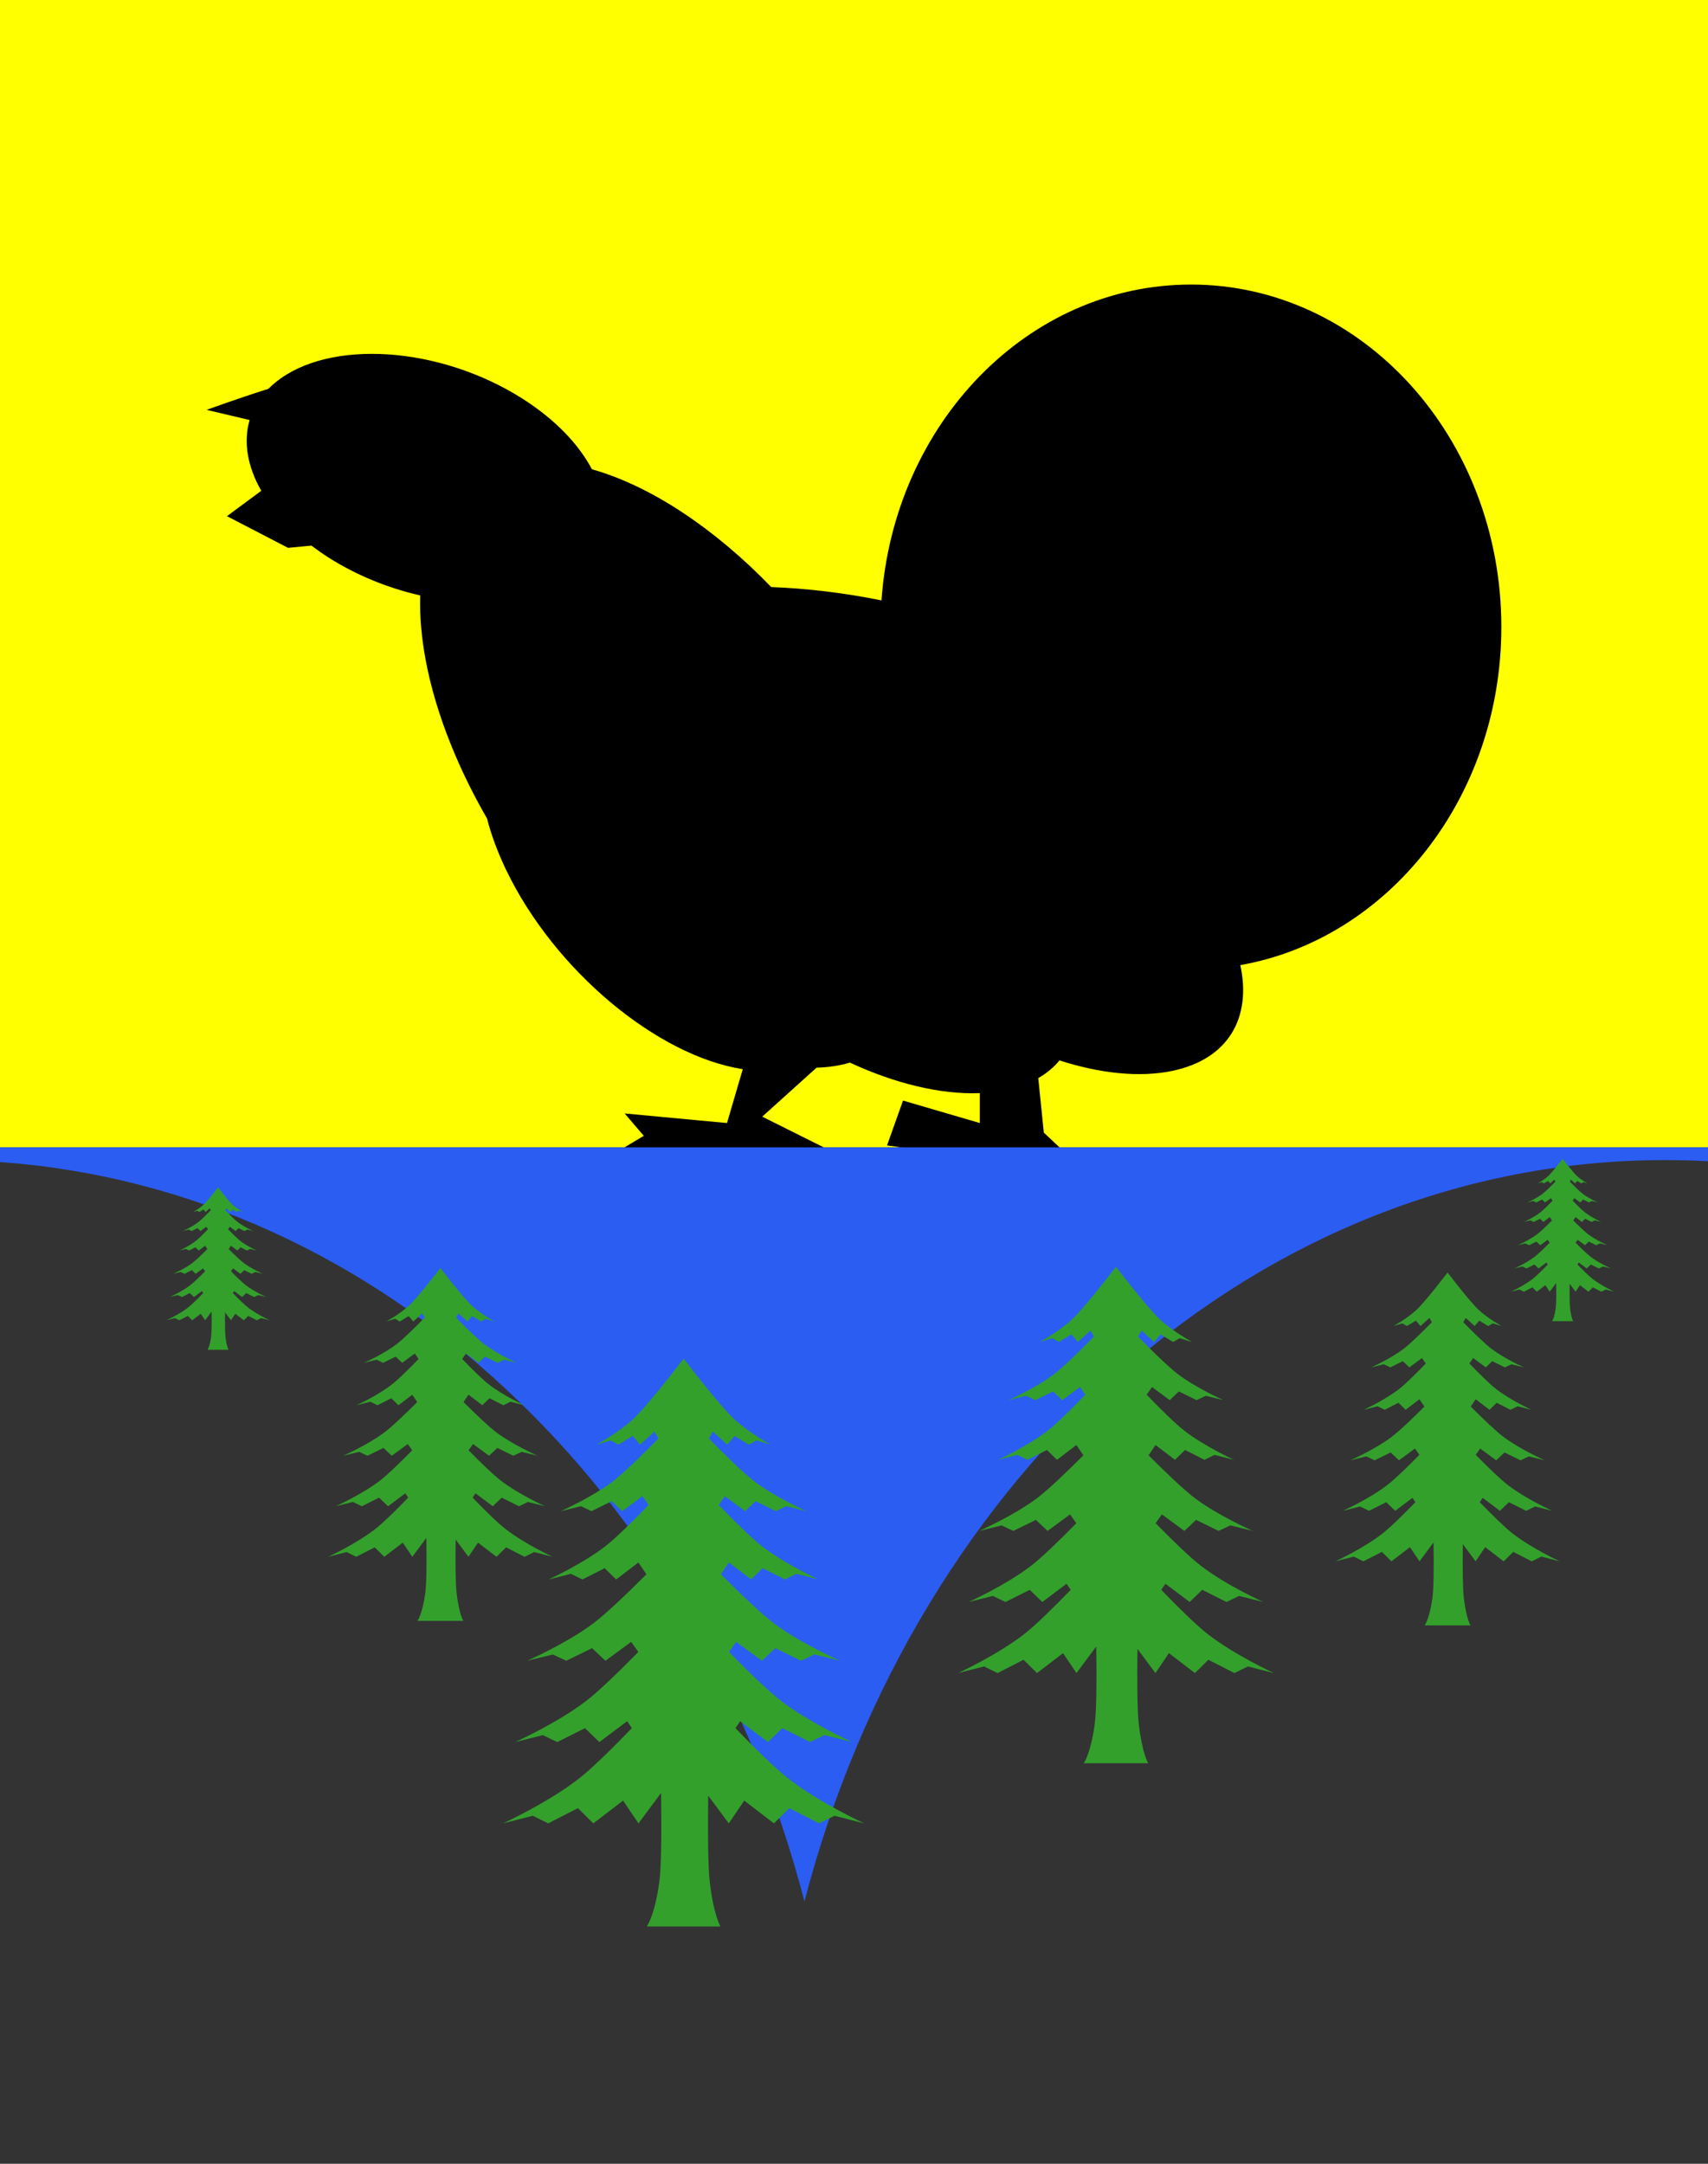 <?xml version="1.0" encoding="UTF-8" standalone="no"?>
<!-- Created with Inkscape (http://www.inkscape.org/) -->

<svg
   xmlns:dc="http://purl.org/dc/elements/1.1/"
   xmlns:cc="http://creativecommons.org/ns#"
   xmlns:rdf="http://www.w3.org/1999/02/22-rdf-syntax-ns#"
   xmlns:svg="http://www.w3.org/2000/svg"
   xmlns="http://www.w3.org/2000/svg"
   xmlns:xlink="http://www.w3.org/1999/xlink"
   xmlns:sodipodi="http://sodipodi.sourceforge.net/DTD/sodipodi-0.dtd"
   xmlns:inkscape="http://www.inkscape.org/namespaces/inkscape"
   width="600"
   height="760"
   id="svg2"
   version="1.1"
   inkscape:version="0.48.5 r10040"
   sodipodi:docname="enges.svg">
  <rect width="100%" height="100%" fill="#333333" stroke="none"/>
  <defs
     id="defs4">
    <radialGradient
       cx="858.042"
       cy="579.933"
       r="300"
       fx="858.042"
       fy="579.933"
       id="radialGradient3236"
       xlink:href="#linearGradient2893"
       gradientUnits="userSpaceOnUse"
       gradientTransform="matrix(1.215,0,0,1.267,-839.192,-490.489)" />
    <linearGradient
       id="linearGradient2893">
      <stop
         id="stop2895"
         style="stop-color:#ffffff;stop-opacity:0.314"
         offset="0" />
      <stop
         id="stop2897"
         style="stop-color:#ffffff;stop-opacity:0.251"
         offset="0.19" />
      <stop
         id="stop2901"
         style="stop-color:#6b6b6b;stop-opacity:0.125"
         offset="0.6" />
      <stop
         id="stop2899"
         style="stop-color:#000000;stop-opacity:0.125"
         offset="1" />
    </linearGradient>
    <clipPath
       id="clipPath3983-1">
      <path
         inkscape:connector-curvature="0"
         d="m 1.5,1.5 0,458.868 C 1.5,626.679 135.815,761.5 301.5,761.5 467.185,761.5 601.5,626.679 601.5,460.368 L 601.5,1.5 1.5,1.5 z"
         id="path3985-7"
         style="fill:none;stroke:#000000;stroke-width:3;stroke-miterlimit:4;stroke-opacity:1;stroke-dasharray:none;display:inline" />
    </clipPath>
    <linearGradient
       inkscape:collect="always"
       xlink:href="#linearGradient3693"
       id="linearGradient3222"
       gradientUnits="userSpaceOnUse"
       gradientTransform="matrix(0.277,0,-0.519,0.535,357.177,286.904)"
       x1="251.96"
       y1="562.482"
       x2="277.763"
       y2="590.941" />
    <linearGradient
       id="linearGradient3693">
      <stop
         style="stop-color:#969aa4;stop-opacity:1"
         offset="0"
         id="stop3695" />
      <stop
         style="stop-color:#cdcdcf;stop-opacity:1"
         offset="1"
         id="stop3697" />
    </linearGradient>
    <linearGradient
       inkscape:collect="always"
       xlink:href="#linearGradient3693"
       id="linearGradient3224"
       gradientUnits="userSpaceOnUse"
       gradientTransform="translate(-4.553,53.571)"
       x1="251.96"
       y1="562.482"
       x2="277.763"
       y2="590.941" />
    <linearGradient
       id="linearGradient4125">
      <stop
         style="stop-color:#969aa4;stop-opacity:1"
         offset="0"
         id="stop4127" />
      <stop
         style="stop-color:#cdcdcf;stop-opacity:1"
         offset="1"
         id="stop4129" />
    </linearGradient>
    <linearGradient
       inkscape:collect="always"
       xlink:href="#linearGradient3693"
       id="linearGradient3226"
       gradientUnits="userSpaceOnUse"
       gradientTransform="translate(0,52.813)"
       x1="251.96"
       y1="562.482"
       x2="277.763"
       y2="590.941" />
    <linearGradient
       id="linearGradient4132">
      <stop
         style="stop-color:#969aa4;stop-opacity:1"
         offset="0"
         id="stop4134" />
      <stop
         style="stop-color:#cdcdcf;stop-opacity:1"
         offset="1"
         id="stop4136" />
    </linearGradient>
    <linearGradient
       inkscape:collect="always"
       xlink:href="#linearGradient3368"
       id="linearGradient3228"
       gradientUnits="userSpaceOnUse"
       gradientTransform="matrix(0.999,0.064,-0.038,-0.863,21.304,985.567)"
       x1="471.612"
       y1="495.372"
       x2="503.053"
       y2="474.773" />
    <linearGradient
       id="linearGradient3368">
      <stop
         style="stop-color:#969aa4;stop-opacity:1"
         offset="0"
         id="stop3370" />
      <stop
         style="stop-color:#d6d6d6;stop-opacity:1"
         offset="1"
         id="stop3372" />
    </linearGradient>
    <linearGradient
       inkscape:collect="always"
       xlink:href="#linearGradient3667"
       id="linearGradient3230"
       gradientUnits="userSpaceOnUse"
       gradientTransform="matrix(0.999,0.064,-0.038,-0.863,21.304,985.567)"
       x1="472.696"
       y1="494.559"
       x2="495.193"
       y2="473.418" />
    <linearGradient
       id="linearGradient3667">
      <stop
         style="stop-color:#000000;stop-opacity:1"
         offset="0"
         id="stop3669" />
      <stop
         style="stop-color:#000000;stop-opacity:0"
         offset="1"
         id="stop3671" />
    </linearGradient>
    <linearGradient
       inkscape:collect="always"
       xlink:href="#linearGradient3354"
       id="linearGradient3232"
       gradientUnits="userSpaceOnUse"
       gradientTransform="matrix(1.067,-0.002,-0.164,-0.975,45.097,1076.599)"
       x1="379.729"
       y1="477.212"
       x2="410.628"
       y2="446.585" />
    <linearGradient
       id="linearGradient3354">
      <stop
         style="stop-color:#969aa4;stop-opacity:1"
         offset="0"
         id="stop3356" />
      <stop
         style="stop-color:#d7d7d7;stop-opacity:1"
         offset="1"
         id="stop3358" />
    </linearGradient>
    <linearGradient
       inkscape:collect="always"
       xlink:href="#linearGradient3631"
       id="linearGradient3234"
       gradientUnits="userSpaceOnUse"
       gradientTransform="matrix(1.067,-0.002,-0.164,-0.975,45.096,1076.598)"
       x1="379.729"
       y1="473.689"
       x2="399.244"
       y2="444.687" />
    <linearGradient
       id="linearGradient3631">
      <stop
         style="stop-color:#000000;stop-opacity:1"
         offset="0"
         id="stop3633" />
      <stop
         style="stop-color:#000000;stop-opacity:0"
         offset="1"
         id="stop3635" />
    </linearGradient>
    <linearGradient
       inkscape:collect="always"
       xlink:href="#linearGradient3767"
       id="linearGradient3236"
       gradientUnits="userSpaceOnUse"
       gradientTransform="translate(0,52.813)"
       x1="200.935"
       y1="499.041"
       x2="545.824"
       y2="520.034" />
    <linearGradient
       id="linearGradient3767">
      <stop
         style="stop-color:#5474ab;stop-opacity:1"
         offset="0"
         id="stop3769" />
      <stop
         style="stop-color:#39527c;stop-opacity:1"
         offset="1"
         id="stop3771" />
    </linearGradient>
    <linearGradient
       inkscape:collect="always"
       xlink:href="#linearGradient3759"
       id="linearGradient3238"
       gradientUnits="userSpaceOnUse"
       gradientTransform="translate(0,52.813)"
       x1="353.496"
       y1="577.47"
       x2="350.818"
       y2="519.711" />
    <linearGradient
       id="linearGradient3759">
      <stop
         style="stop-color:#ffffff;stop-opacity:1"
         offset="0"
         id="stop3761" />
      <stop
         style="stop-color:#ffffff;stop-opacity:0"
         offset="1"
         id="stop3763" />
    </linearGradient>
    <linearGradient
       inkscape:collect="always"
       xlink:href="#linearGradient3368"
       id="linearGradient3240"
       gradientUnits="userSpaceOnUse"
       gradientTransform="translate(0,52.813)"
       x1="471.612"
       y1="495.372"
       x2="503.053"
       y2="474.773" />
    <linearGradient
       id="linearGradient4163">
      <stop
         style="stop-color:#969aa4;stop-opacity:1"
         offset="0"
         id="stop4165" />
      <stop
         style="stop-color:#d6d6d6;stop-opacity:1"
         offset="1"
         id="stop4167" />
    </linearGradient>
    <linearGradient
       inkscape:collect="always"
       xlink:href="#linearGradient3354"
       id="linearGradient3242"
       gradientUnits="userSpaceOnUse"
       gradientTransform="translate(0,52.813)"
       x1="379.729"
       y1="477.212"
       x2="410.628"
       y2="446.585" />
    <linearGradient
       id="linearGradient4170">
      <stop
         style="stop-color:#969aa4;stop-opacity:1"
         offset="0"
         id="stop4172" />
      <stop
         style="stop-color:#d7d7d7;stop-opacity:1"
         offset="1"
         id="stop4174" />
    </linearGradient>
    <linearGradient
       inkscape:collect="always"
       xlink:href="#linearGradient2306"
       id="linearGradient3244"
       gradientUnits="userSpaceOnUse"
       gradientTransform="translate(0,52.813)"
       x1="278.902"
       y1="452.06"
       x2="306.982"
       y2="423.6" />
    <linearGradient
       id="linearGradient2306">
      <stop
         style="stop-color:#969aa4;stop-opacity:1"
         offset="0"
         id="stop2308" />
      <stop
         style="stop-color:#d8d8d8;stop-opacity:1"
         offset="1"
         id="stop2310" />
    </linearGradient>
    <linearGradient
       inkscape:collect="always"
       xlink:href="#linearGradient2248"
       id="linearGradient3246"
       gradientUnits="userSpaceOnUse"
       gradientTransform="translate(0,52.813)"
       x1="246.268"
       y1="518.844"
       x2="316.089"
       y2="508.978" />
    <linearGradient
       id="linearGradient2248">
      <stop
         style="stop-color:#a8afbb;stop-opacity:1"
         offset="0"
         id="stop2250" />
      <stop
         style="stop-color:#e1e1e1;stop-opacity:1"
         offset="1"
         id="stop2252" />
    </linearGradient>
    <linearGradient
       inkscape:collect="always"
       xlink:href="#linearGradient3724"
       id="linearGradient3248"
       gradientUnits="userSpaceOnUse"
       gradientTransform="matrix(1.087,0,0,1,-21.091,52.813)"
       x1="253.153"
       y1="508.924"
       x2="280.275"
       y2="529.806" />
    <linearGradient
       id="linearGradient3724">
      <stop
         style="stop-color:#000000;stop-opacity:1"
         offset="0"
         id="stop3726" />
      <stop
         style="stop-color:#000000;stop-opacity:0"
         offset="1"
         id="stop3728" />
    </linearGradient>
    <linearGradient
       inkscape:collect="always"
       xlink:href="#linearGradient3775"
       id="linearGradient3250"
       gradientUnits="userSpaceOnUse"
       gradientTransform="translate(0,52.813)"
       x1="244.421"
       y1="486.295"
       x2="659.787"
       y2="519.607" />
    <linearGradient
       id="linearGradient3775">
      <stop
         style="stop-color:#11264a;stop-opacity:1"
         offset="0"
         id="stop3777" />
      <stop
         style="stop-color:#374c72;stop-opacity:1"
         offset="1"
         id="stop3779" />
    </linearGradient>
    <linearGradient
       inkscape:collect="always"
       xlink:href="#linearGradient3567"
       id="linearGradient3252"
       gradientUnits="userSpaceOnUse"
       gradientTransform="translate(0,52.813)"
       x1="272.83"
       y1="445.988"
       x2="316.871"
       y2="438.134" />
    <linearGradient
       id="linearGradient3567">
      <stop
         style="stop-color:#000000;stop-opacity:1"
         offset="0"
         id="stop3569" />
      <stop
         style="stop-color:#000000;stop-opacity:0"
         offset="1"
         id="stop3571" />
    </linearGradient>
    <linearGradient
       inkscape:collect="always"
       xlink:href="#linearGradient3631"
       id="linearGradient3254"
       gradientUnits="userSpaceOnUse"
       gradientTransform="translate(0,52.813)"
       x1="379.729"
       y1="473.689"
       x2="399.244"
       y2="444.687" />
    <linearGradient
       id="linearGradient4197">
      <stop
         style="stop-color:#000000;stop-opacity:1"
         offset="0"
         id="stop4199" />
      <stop
         style="stop-color:#000000;stop-opacity:0"
         offset="1"
         id="stop4201" />
    </linearGradient>
    <linearGradient
       inkscape:collect="always"
       xlink:href="#linearGradient3667"
       id="linearGradient3256"
       gradientUnits="userSpaceOnUse"
       gradientTransform="translate(0,52.813)"
       x1="472.696"
       y1="494.559"
       x2="495.193"
       y2="473.418" />
    <linearGradient
       id="linearGradient4204">
      <stop
         style="stop-color:#000000;stop-opacity:1"
         offset="0"
         id="stop4206" />
      <stop
         style="stop-color:#000000;stop-opacity:0"
         offset="1"
         id="stop4208" />
    </linearGradient>
    <linearGradient
       inkscape:collect="always"
       xlink:href="#linearGradient3445"
       id="linearGradient3258"
       gradientUnits="userSpaceOnUse"
       gradientTransform="translate(0,52.813)"
       x1="621.021"
       y1="516.328"
       x2="567.397"
       y2="516.328" />
    <linearGradient
       id="linearGradient3445">
      <stop
         style="stop-color:#969aa4;stop-opacity:1"
         offset="0"
         id="stop3447" />
      <stop
         style="stop-color:#d5d5d5;stop-opacity:1"
         offset="1"
         id="stop3449" />
    </linearGradient>
    <linearGradient
       inkscape:collect="always"
       xlink:href="#linearGradient3514"
       id="linearGradient3260"
       gradientUnits="userSpaceOnUse"
       gradientTransform="translate(0,52.813)"
       x1="613.584"
       y1="516.109"
       x2="563.875"
       y2="516.109" />
    <linearGradient
       id="linearGradient3514">
      <stop
         style="stop-color:#000000;stop-opacity:0"
         offset="0"
         id="stop3516" />
      <stop
         style="stop-color:#000000;stop-opacity:1"
         offset="1"
         id="stop3518" />
    </linearGradient>
    <linearGradient
       inkscape:collect="always"
       xlink:href="#linearGradient2224"
       id="linearGradient3262"
       gradientUnits="userSpaceOnUse"
       gradientTransform="translate(0,52.813)"
       x1="144.498"
       y1="503.59"
       x2="817.58"
       y2="503.059" />
    <linearGradient
       id="linearGradient2224">
      <stop
         style="stop-color:#243044;stop-opacity:1"
         offset="0"
         id="stop2226" />
      <stop
         style="stop-color:#3d5f94;stop-opacity:1"
         offset="1"
         id="stop2228" />
    </linearGradient>
    <radialGradient
       inkscape:collect="always"
       xlink:href="#linearGradient2208"
       id="radialGradient3264"
       gradientUnits="userSpaceOnUse"
       gradientTransform="matrix(-0.308,1.167,-1.044,-0.275,619.639,374.359)"
       cx="142.932"
       cy="425.059"
       fx="142.932"
       fy="425.059"
       r="11.806" />
    <linearGradient
       id="linearGradient2208">
      <stop
         style="stop-color:#ffff00;stop-opacity:1"
         offset="0"
         id="stop2210" />
      <stop
         style="stop-color:#ffffff;stop-opacity:1"
         offset="1"
         id="stop2212" />
    </linearGradient>
    <linearGradient
       id="linearGradient3693-8">
      <stop
         style="stop-color:#969aa4;stop-opacity:1"
         offset="0"
         id="stop3695-8" />
      <stop
         style="stop-color:#cdcdcf;stop-opacity:1"
         offset="1"
         id="stop3697-2" />
    </linearGradient>
    <linearGradient
       id="linearGradient4116">
      <stop
         style="stop-color:#969aa4;stop-opacity:1"
         offset="0"
         id="stop4118" />
      <stop
         style="stop-color:#cdcdcf;stop-opacity:1"
         offset="1"
         id="stop4120" />
    </linearGradient>
    <linearGradient
       id="linearGradient4123">
      <stop
         style="stop-color:#969aa4;stop-opacity:1"
         offset="0"
         id="stop4125" />
      <stop
         style="stop-color:#cdcdcf;stop-opacity:1"
         offset="1"
         id="stop4127-5" />
    </linearGradient>
    <linearGradient
       id="linearGradient3368-7">
      <stop
         style="stop-color:#969aa4;stop-opacity:1"
         offset="0"
         id="stop3370-1" />
      <stop
         style="stop-color:#d6d6d6;stop-opacity:1"
         offset="1"
         id="stop3372-1" />
    </linearGradient>
    <linearGradient
       id="linearGradient3667-2">
      <stop
         style="stop-color:#000000;stop-opacity:1"
         offset="0"
         id="stop3669-7" />
      <stop
         style="stop-color:#000000;stop-opacity:0"
         offset="1"
         id="stop3671-6" />
    </linearGradient>
    <linearGradient
       id="linearGradient3354-4">
      <stop
         style="stop-color:#969aa4;stop-opacity:1"
         offset="0"
         id="stop3356-2" />
      <stop
         style="stop-color:#d7d7d7;stop-opacity:1"
         offset="1"
         id="stop3358-3" />
    </linearGradient>
    <linearGradient
       id="linearGradient3631-2">
      <stop
         style="stop-color:#000000;stop-opacity:1"
         offset="0"
         id="stop3633-1" />
      <stop
         style="stop-color:#000000;stop-opacity:0"
         offset="1"
         id="stop3635-6" />
    </linearGradient>
    <linearGradient
       id="linearGradient3767-5">
      <stop
         style="stop-color:#5474ab;stop-opacity:1"
         offset="0"
         id="stop3769-7" />
      <stop
         style="stop-color:#39527c;stop-opacity:1"
         offset="1"
         id="stop3771-6" />
    </linearGradient>
    <linearGradient
       id="linearGradient3759-8">
      <stop
         style="stop-color:#ffffff;stop-opacity:1"
         offset="0"
         id="stop3761-9" />
      <stop
         style="stop-color:#ffffff;stop-opacity:0"
         offset="1"
         id="stop3763-2" />
    </linearGradient>
    <linearGradient
       id="linearGradient4154">
      <stop
         style="stop-color:#969aa4;stop-opacity:1"
         offset="0"
         id="stop4156" />
      <stop
         style="stop-color:#d6d6d6;stop-opacity:1"
         offset="1"
         id="stop4158" />
    </linearGradient>
    <linearGradient
       id="linearGradient4161">
      <stop
         style="stop-color:#969aa4;stop-opacity:1"
         offset="0"
         id="stop4163" />
      <stop
         style="stop-color:#d7d7d7;stop-opacity:1"
         offset="1"
         id="stop4165-5" />
    </linearGradient>
    <linearGradient
       id="linearGradient2306-3">
      <stop
         style="stop-color:#969aa4;stop-opacity:1"
         offset="0"
         id="stop2308-1" />
      <stop
         style="stop-color:#d8d8d8;stop-opacity:1"
         offset="1"
         id="stop2310-2" />
    </linearGradient>
    <linearGradient
       id="linearGradient2248-3">
      <stop
         style="stop-color:#a8afbb;stop-opacity:1"
         offset="0"
         id="stop2250-4" />
      <stop
         style="stop-color:#e1e1e1;stop-opacity:1"
         offset="1"
         id="stop2252-1" />
    </linearGradient>
    <linearGradient
       id="linearGradient3724-3">
      <stop
         style="stop-color:#000000;stop-opacity:1"
         offset="0"
         id="stop3726-8" />
      <stop
         style="stop-color:#000000;stop-opacity:0"
         offset="1"
         id="stop3728-7" />
    </linearGradient>
    <linearGradient
       id="linearGradient3775-2">
      <stop
         style="stop-color:#11264a;stop-opacity:1"
         offset="0"
         id="stop3777-7" />
      <stop
         style="stop-color:#374c72;stop-opacity:1"
         offset="1"
         id="stop3779-7" />
    </linearGradient>
    <linearGradient
       id="linearGradient3567-3">
      <stop
         style="stop-color:#000000;stop-opacity:1"
         offset="0"
         id="stop3569-1" />
      <stop
         style="stop-color:#000000;stop-opacity:0"
         offset="1"
         id="stop3571-9" />
    </linearGradient>
    <linearGradient
       id="linearGradient4188">
      <stop
         style="stop-color:#000000;stop-opacity:1"
         offset="0"
         id="stop4190" />
      <stop
         style="stop-color:#000000;stop-opacity:0"
         offset="1"
         id="stop4192" />
    </linearGradient>
    <linearGradient
       id="linearGradient4195">
      <stop
         style="stop-color:#000000;stop-opacity:1"
         offset="0"
         id="stop4197" />
      <stop
         style="stop-color:#000000;stop-opacity:0"
         offset="1"
         id="stop4199-5" />
    </linearGradient>
    <linearGradient
       id="linearGradient3445-2">
      <stop
         style="stop-color:#969aa4;stop-opacity:1"
         offset="0"
         id="stop3447-8" />
      <stop
         style="stop-color:#d5d5d5;stop-opacity:1"
         offset="1"
         id="stop3449-6" />
    </linearGradient>
    <linearGradient
       id="linearGradient3514-2">
      <stop
         style="stop-color:#000000;stop-opacity:0"
         offset="0"
         id="stop3516-4" />
      <stop
         style="stop-color:#000000;stop-opacity:1"
         offset="1"
         id="stop3518-8" />
    </linearGradient>
    <linearGradient
       id="linearGradient2224-5">
      <stop
         style="stop-color:#243044;stop-opacity:1"
         offset="0"
         id="stop2226-0" />
      <stop
         style="stop-color:#3d5f94;stop-opacity:1"
         offset="1"
         id="stop2228-9" />
    </linearGradient>
    <linearGradient
       id="linearGradient2208-0">
      <stop
         style="stop-color:#ffff00;stop-opacity:1"
         offset="0"
         id="stop2210-6" />
      <stop
         style="stop-color:#ffffff;stop-opacity:1"
         offset="1"
         id="stop2212-1" />
    </linearGradient>
  </defs>
  <sodipodi:namedview
     id="base"
     pagecolor="#ffffff"
     bordercolor="#666666"
     borderopacity="1.0"
     inkscape:pageopacity="0.0"
     inkscape:pageshadow="2"
     inkscape:zoom="0.24748737"
     inkscape:cx="267.86941"
     inkscape:cy="43.011"
     inkscape:document-units="px"
     inkscape:current-layer="layer1"
     showgrid="false"
     fit-margin-top="0"
     fit-margin-left="0"
     fit-margin-right="0"
     fit-margin-bottom="0"
     inkscape:window-width="1055"
     inkscape:window-height="931"
     inkscape:window-x="78"
     inkscape:window-y="78"
     inkscape:window-maximized="0" />
  <g
     inkscape:label="Layer 1"
     inkscape:groupmode="layer"
     id="layer1"
     transform="translate(-37.143,-58.076)">
    <path
       style="fill:#eeeeee;fill-opacity:1"
       id="path2294"
       d="m -1174.629,619.025 c 0.132,-0.88 0.336,-1.608 0.454,-1.62 0.301,-0.029 -0.045,2.576 -0.42,3.168 -0.355,0.56 -0.354,0.588 -0.033,-1.549 z"
       inkscape:connector-curvature="0" />
    <path
       style="fill:#000000;fill-opacity:1"
       id="path2292"
       d="m -1159.611,603.048 c 0.133,0.148 0.173,0.563 0.091,0.921 -0.092,0.396 -0.186,0.29 -0.241,-0.27 -0.05,-0.506 0.018,-0.799 0.151,-0.651 z"
       inkscape:connector-curvature="0" />
    <path
       style="fill:#000000;fill-opacity:1"
       id="path2290"
       d="m -1149.509,598.918 c 0.124,0.322 0.16,0.864 0.08,1.205 -0.08,0.341 -0.181,0.078 -0.226,-0.585 -0.044,-0.663 0.021,-0.942 0.145,-0.62 z"
       inkscape:connector-curvature="0" />
    <path
       style="fill:#000000;fill-opacity:1"
       id="path2278"
       d="m -1135.008,609.289 c 0.223,0.379 0.419,0.906 0.437,1.171 0.018,0.265 -0.15,0.172 -0.372,-0.207 -0.223,-0.379 -0.419,-0.906 -0.437,-1.171 -0.018,-0.265 0.15,-0.172 0.372,0.207 z"
       inkscape:connector-curvature="0" />
    <path
       inkscape:connector-curvature="0"
       style="fill:#ffff00;fill-opacity:1"
       d="m 637.143,461.076 0,-403 -600,0 0,403 z"
       id="path2346-7-3-9"
       sodipodi:nodetypes="ccccc" />
    <path
       style="fill:#000000;fill-opacity:1;stroke:none"
       d="m 455.524,158.025 c -57.36,0 -104.395,48.885 -108.724,110.936 -13.064,-2.646 -26.107,-4.208 -38.728,-4.688 -19.753,-20.436 -42.126,-35.47 -62.996,-41.37 -4.625,-8.759 -12.822,-17.411 -24.234,-24.696 -29.107,-18.582 -67.999,-21.196 -86.9,-5.844 -0.902,0.733 -1.73,1.493 -2.509,2.278 -11.106,3.511 -21.692,7.396 -21.692,7.396 l 15.089,3.566 c -2.257,7.667 -0.779,16.336 4.094,24.861 l -12.051,8.914 21.461,11.127 8.188,-0.792 c 1.854,1.402 3.811,2.775 5.877,4.094 10.024,6.399 21.223,10.874 32.356,13.405 -0.498,16.008 3.395,35.15 12.216,55.864 3.273,7.686 7.055,15.21 11.259,22.484 1.471,5.745 3.698,11.817 6.735,18.126 16.997,35.305 53.082,65.248 83.103,69.929 l -5.547,18.919 -35.955,-3.368 6.735,7.858 -22.484,13.471 52.827,3.401 3.401,-4.523 34.833,-5.613 -26.975,-13.471 19.084,-17.202 c 4.213,-0.115 8.127,-0.712 11.721,-1.783 15.67,7.292 31.752,11.258 45.629,10.73 l 0,10.499 -26.975,-7.891 -5.613,15.749 40.445,5.613 21.362,10.136 11.226,-3.401 -17.961,-16.838 -1.948,-19.15 c 2.966,-1.716 5.466,-3.802 7.462,-6.207 14.226,4.572 28.089,6.09 39.653,3.665 19.703,-4.132 27.856,-18.688 23.871,-37.144 51.962,-9.172 91.687,-58.858 91.687,-118.761 0,-66.42 -48.808,-120.28 -109.021,-120.28 z"
       id="path4685"
       inkscape:connector-curvature="0" />
    <path
       style="fill:#2b5df2;fill-opacity:1"
       clip-path="none"
       d="M 0 403 L 0 408.156 C 133.939 417.729 245.285 524.203 282.594 667.875 C 321.716 517.212 442.236 407.469 584.875 407.469 C 589.943 407.469 594.99 407.601 600 407.875 L 600 403 L 0 403 z "
       transform="translate(37.143,58.076)"
       id="path3033-0" />
    <path
       style="fill:#33a02c;fill-opacity:1;stroke:none"
       d="m 277.301,535.264 c 0,0 -12.462,16.363 -17.727,21.233 -5.265,4.87 -12.882,9.007 -12.882,9.007 l 5.046,-1.526 2.603,1.526 5.046,-3.062 2.617,3.062 5.032,-4.588 1.382,2.431 c -5.496,5.602 -12.215,12.211 -16.13,15.162 -7.428,5.601 -18.169,10.354 -18.169,10.354 l 7.112,-1.757 3.677,1.757 7.112,-3.504 3.69,3.504 7.112,-5.261 2.16,3.083 c -5.446,5.638 -11.437,11.575 -15.137,14.447 -8.156,6.331 -19.954,11.711 -19.954,11.711 l 7.796,-1.989 4.053,1.989 7.81,-3.967 4.039,3.967 7.81,-5.955 2.818,4.135 c -6.618,6.628 -14.196,13.911 -18.76,17.319 -9.457,7.062 -23.134,13.058 -23.134,13.058 l 9.044,-2.21 4.697,2.21 9.058,-4.43 4.697,4.43 9.044,-6.639 2.509,3.546 c -6.654,6.772 -13.873,13.804 -18.371,17.246 -10.185,7.792 -24.906,14.405 -24.906,14.405 l 9.742,-2.441 5.059,2.441 9.742,-4.882 5.059,4.882 9.742,-7.323 1.677,2.42 c -6.809,7.039 -13.99,14.13 -18.559,17.698 -10.912,8.523 -26.704,15.762 -26.704,15.762 l 10.453,-2.673 5.408,2.673 10.44,-5.345 5.421,5.345 10.453,-8.007 5.408,8.007 7.931,-10.68 c 0.189,12.224 0.17,25.604 -0.631,31.387 -1.647,11.89 -4.388,15.509 -4.388,15.509 l 25.912,0 c 0,0 -2.351,-3.616 -3.771,-15.509 -0.673,-5.636 -0.713,-18.478 -0.564,-30.44 l 7.233,9.733 5.421,-8.007 10.44,8.007 5.421,-5.345 10.44,5.345 5.421,-2.673 10.44,2.673 c 0,0 -15.792,-7.239 -26.704,-15.762 -4.568,-3.568 -11.738,-10.649 -18.545,-17.687 l 1.664,-2.431 9.756,7.323 5.059,-4.882 9.742,4.882 5.059,-2.441 9.742,2.441 c 0,0 -14.735,-6.612 -24.919,-14.405 -4.498,-3.441 -11.717,-10.473 -18.371,-17.246 l 2.523,-3.546 9.044,6.639 4.697,-4.43 9.044,4.43 4.697,-2.21 9.058,2.21 c 0,0 -13.691,-5.996 -23.148,-13.058 -4.564,-3.408 -12.129,-10.691 -18.746,-17.319 l 2.805,-4.135 7.81,5.955 4.053,-3.967 7.81,3.967 4.039,-1.989 7.81,1.989 c 0,0 -11.799,-5.38 -19.954,-11.711 -3.699,-2.872 -9.692,-8.809 -15.137,-14.447 l 2.16,-3.083 7.099,5.261 3.69,-3.504 7.112,3.504 3.69,-1.757 7.112,1.757 c 0,0 -10.755,-4.753 -18.183,-10.354 -3.914,-2.951 -10.635,-9.561 -16.13,-15.162 l 1.382,-2.431 5.046,4.588 2.617,-3.062 5.032,3.062 2.617,-1.526 5.032,1.526 c 0,0 -7.617,-4.137 -12.882,-9.007 -5.265,-4.87 -17.727,-21.233 -17.727,-21.233 z"
       id="use4265-5-7-9-8"
       inkscape:connector-curvature="0" />
    <path
       style="fill:#33a02c;fill-opacity:1;stroke:none"
       d="m 191.841,503.45 c 0,0 -7.743,10.167 -11.014,13.193 -3.271,3.026 -8.004,5.596 -8.004,5.596 l 3.135,-0.948 1.617,0.948 3.135,-1.902 1.626,1.902 3.127,-2.85 0.859,1.51 c -3.415,3.481 -7.59,7.587 -10.022,9.421 -4.615,3.48 -11.289,6.433 -11.289,6.433 l 4.419,-1.092 2.285,1.092 4.419,-2.177 2.293,2.177 4.419,-3.269 1.342,1.916 c -3.384,3.503 -7.106,7.192 -9.405,8.976 -5.067,3.934 -12.398,7.276 -12.398,7.276 l 4.844,-1.236 2.518,1.236 4.852,-2.465 2.51,2.465 4.853,-3.7 1.751,2.569 c -4.112,4.118 -8.82,8.643 -11.656,10.761 -5.876,4.388 -14.374,8.113 -14.374,8.113 l 5.62,-1.373 2.918,1.373 5.628,-2.752 2.918,2.752 5.62,-4.125 1.559,2.203 c -4.134,4.208 -8.62,8.577 -11.414,10.715 -6.328,4.841 -15.475,8.95 -15.475,8.95 l 6.053,-1.517 3.143,1.517 6.053,-3.033 3.143,3.033 6.053,-4.55 1.042,1.504 c -4.231,4.373 -8.692,8.779 -11.531,10.996 -6.78,5.295 -16.592,9.793 -16.592,9.793 l 6.495,-1.661 3.36,1.661 6.487,-3.321 3.368,3.321 6.495,-4.975 3.36,4.975 4.928,-6.636 c 0.117,7.595 0.106,15.908 -0.392,19.502 -1.023,7.388 -2.726,9.636 -2.726,9.636 l 16.1,0 c 0,0 -1.46,-2.247 -2.343,-9.636 -0.418,-3.502 -0.443,-11.481 -0.35,-18.913 l 4.494,6.047 3.368,-4.975 6.487,4.975 3.368,-3.321 6.487,3.321 3.368,-1.661 6.487,1.661 c 0,0 -9.812,-4.498 -16.592,-9.793 -2.838,-2.217 -7.293,-6.617 -11.523,-10.99 l 1.034,-1.51 6.061,4.55 3.143,-3.033 6.053,3.033 3.143,-1.517 6.053,1.517 c 0,0 -9.155,-4.108 -15.483,-8.95 -2.795,-2.138 -7.28,-6.507 -11.414,-10.715 l 1.567,-2.203 5.62,4.125 2.918,-2.752 5.62,2.752 2.918,-1.373 5.628,1.373 c 0,0 -8.506,-3.725 -14.382,-8.113 -2.836,-2.117 -7.536,-6.643 -11.648,-10.761 l 1.743,-2.569 4.852,3.7 2.518,-2.465 4.853,2.465 2.51,-1.236 4.852,1.236 c 0,0 -7.331,-3.343 -12.398,-7.276 -2.298,-1.784 -6.022,-5.473 -9.405,-8.976 l 1.342,-1.916 4.411,3.269 2.293,-2.177 4.419,2.177 2.293,-1.092 4.419,1.092 c 0,0 -6.682,-2.953 -11.297,-6.433 -2.432,-1.833 -6.608,-5.94 -10.022,-9.421 l 0.859,-1.51 3.135,2.85 1.626,-1.902 3.127,1.902 1.626,-0.948 3.127,0.948 c 0,0 -4.733,-2.57 -8.004,-5.596 -3.271,-3.026 -11.014,-13.193 -11.014,-13.193 z"
       id="use4265-5-7-9-8-5"
       inkscape:connector-curvature="0" />
    <path
       style="fill:#33a02c;fill-opacity:1;stroke:none"
       d="m 113.739,475.129 c 0,0 -3.564,4.679 -5.069,6.072 -1.506,1.393 -3.684,2.576 -3.684,2.576 l 1.443,-0.436 0.744,0.436 1.443,-0.876 0.748,0.876 1.439,-1.312 0.395,0.695 c -1.572,1.602 -3.493,3.492 -4.613,4.336 -2.124,1.602 -5.196,2.961 -5.196,2.961 l 2.034,-0.503 1.051,0.503 2.034,-1.002 1.055,1.002 2.034,-1.505 0.618,0.882 c -1.557,1.612 -3.271,3.31 -4.329,4.131 -2.332,1.811 -5.706,3.349 -5.706,3.349 l 2.23,-0.569 1.159,0.569 2.233,-1.134 1.155,1.134 2.233,-1.703 0.806,1.183 c -1.893,1.895 -4.06,3.978 -5.365,4.953 -2.705,2.019 -6.616,3.734 -6.616,3.734 l 2.586,-0.632 1.343,0.632 2.59,-1.267 1.343,1.267 2.586,-1.899 0.718,1.014 c -1.903,1.937 -3.967,3.948 -5.254,4.932 -2.913,2.228 -7.122,4.119 -7.122,4.119 l 2.786,-0.698 1.447,0.698 2.786,-1.396 1.447,1.396 2.786,-2.094 0.48,0.692 c -1.947,2.013 -4.001,4.041 -5.307,5.061 -3.121,2.437 -7.637,4.507 -7.637,4.507 l 2.989,-0.764 1.547,0.764 2.986,-1.529 1.55,1.529 2.989,-2.29 1.546,2.29 2.268,-3.054 c 0.054,3.496 0.049,7.322 -0.18,8.976 -0.471,3.4 -1.255,4.435 -1.255,4.435 l 7.41,0 c 0,0 -0.672,-1.034 -1.078,-4.435 -0.192,-1.612 -0.204,-5.284 -0.161,-8.705 l 2.068,2.783 1.55,-2.29 2.986,2.29 1.55,-1.529 2.986,1.529 1.55,-0.764 2.986,0.764 c 0,0 -4.516,-2.07 -7.637,-4.507 -1.306,-1.02 -3.357,-3.045 -5.303,-5.058 l 0.476,-0.695 2.79,2.094 1.447,-1.396 2.786,1.396 1.447,-0.698 2.786,0.698 c 0,0 -4.214,-1.891 -7.126,-4.119 -1.286,-0.984 -3.351,-2.995 -5.254,-4.932 l 0.721,-1.014 2.586,1.899 1.343,-1.267 2.586,1.267 1.343,-0.632 2.59,0.632 c 0,0 -3.915,-1.715 -6.62,-3.734 -1.305,-0.975 -3.469,-3.057 -5.361,-4.953 l 0.802,-1.183 2.233,1.703 1.159,-1.134 2.233,1.134 1.155,-0.569 2.233,0.569 c 0,0 -3.374,-1.538 -5.706,-3.349 -1.058,-0.821 -2.772,-2.519 -4.329,-4.131 l 0.618,-0.882 2.03,1.505 1.055,-1.002 2.034,1.002 1.055,-0.503 2.034,0.503 c 0,0 -3.076,-1.359 -5.2,-2.961 -1.119,-0.844 -3.041,-2.734 -4.613,-4.336 l 0.395,-0.695 1.443,1.312 0.748,-0.876 1.439,0.876 0.748,-0.436 1.439,0.436 c 0,0 -2.178,-1.183 -3.684,-2.576 -1.506,-1.393 -5.069,-6.072 -5.069,-6.072 z"
       id="use4265-5-7-9-8-5-5"
       inkscape:connector-curvature="0" />
    <path
       style="fill:#33a02c;fill-opacity:1;stroke:none"
       d="m 429.164,503.003 c 0,0 -10.894,14.305 -15.497,18.563 -4.603,4.258 -11.262,7.874 -11.262,7.874 l 4.411,-1.334 2.276,1.334 4.411,-2.677 2.288,2.677 4.399,-4.011 1.208,2.125 c -4.805,4.897 -10.679,10.675 -14.101,13.255 -6.494,4.896 -15.884,9.052 -15.884,9.052 l 6.218,-1.536 3.214,1.536 6.218,-3.063 3.226,3.063 6.218,-4.599 1.889,2.695 c -4.761,4.929 -9.999,10.119 -13.233,12.63 -7.13,5.535 -17.445,10.238 -17.445,10.238 l 6.816,-1.739 3.543,1.739 6.828,-3.468 3.531,3.468 6.828,-5.206 2.464,3.615 c -5.786,5.794 -12.411,12.162 -16.401,15.141 -8.268,6.174 -20.225,11.416 -20.225,11.416 l 7.907,-1.932 4.106,1.932 7.919,-3.873 4.106,3.873 7.907,-5.804 2.194,3.1 c -5.817,5.921 -12.128,12.068 -16.06,15.077 -8.904,6.812 -21.774,12.593 -21.774,12.593 l 8.517,-2.134 4.423,2.134 8.517,-4.268 4.423,4.268 8.517,-6.402 1.466,2.116 c -5.953,6.154 -12.231,12.353 -16.225,15.472 -9.54,7.451 -23.346,13.78 -23.346,13.78 l 9.139,-2.336 4.728,2.336 9.127,-4.673 4.74,4.673 9.139,-7 4.728,7 6.933,-9.337 c 0.165,10.687 0.149,22.384 -0.551,27.44 -1.44,10.395 -3.836,13.559 -3.836,13.559 l 22.654,0 c 0,0 -2.055,-3.161 -3.297,-13.559 -0.588,-4.927 -0.623,-16.154 -0.493,-26.612 l 6.323,8.509 4.74,-7 9.127,7 4.74,-4.673 9.127,4.673 4.74,-2.336 9.127,2.336 c 0,0 -13.806,-6.329 -23.346,-13.78 -3.993,-3.119 -10.262,-9.31 -16.213,-15.463 l 1.455,-2.125 8.529,6.402 4.423,-4.268 8.517,4.268 4.423,-2.134 8.517,2.134 c 0,0 -12.882,-5.781 -21.785,-12.593 -3.932,-3.008 -10.244,-9.156 -16.06,-15.077 l 2.206,-3.1 7.907,5.804 4.106,-3.873 7.907,3.873 4.106,-1.932 7.919,1.932 c 0,0 -11.969,-5.242 -20.237,-11.416 -3.99,-2.979 -10.604,-9.347 -16.389,-15.141 l 2.452,-3.615 6.828,5.206 3.543,-3.468 6.828,3.468 3.531,-1.739 6.828,1.739 c 0,0 -10.315,-4.703 -17.445,-10.238 -3.234,-2.51 -8.473,-7.701 -13.233,-12.63 l 1.889,-2.695 6.206,4.599 3.226,-3.063 6.218,3.063 3.226,-1.536 6.218,1.536 c 0,0 -9.402,-4.155 -15.896,-9.052 -3.421,-2.58 -9.297,-8.359 -14.101,-13.255 l 1.208,-2.125 4.411,4.011 2.288,-2.677 4.399,2.677 2.288,-1.334 4.399,1.334 c 0,0 -6.659,-3.616 -11.262,-7.874 -4.603,-4.258 -15.497,-18.563 -15.497,-18.563 z"
       id="use4265-5-7-9-8-1"
       inkscape:connector-curvature="0" />
    <path
       style="fill:#33a02c;fill-opacity:1;stroke:none"
       d="m 545.653,505.046 c 0,0 -7.743,10.167 -11.014,13.193 -3.271,3.026 -8.004,5.596 -8.004,5.596 l 3.135,-0.948 1.617,0.948 3.135,-1.902 1.626,1.902 3.127,-2.85 0.859,1.51 c -3.415,3.481 -7.59,7.587 -10.022,9.421 -4.615,3.48 -11.289,6.433 -11.289,6.433 l 4.419,-1.092 2.285,1.092 4.419,-2.177 2.293,2.177 4.419,-3.269 1.342,1.916 c -3.384,3.503 -7.106,7.192 -9.405,8.976 -5.067,3.934 -12.398,7.276 -12.398,7.276 l 4.844,-1.236 2.518,1.236 4.852,-2.465 2.51,2.465 4.853,-3.7 1.751,2.569 c -4.112,4.118 -8.82,8.643 -11.656,10.761 -5.876,4.388 -14.374,8.113 -14.374,8.113 l 5.62,-1.373 2.918,1.373 5.628,-2.752 2.918,2.752 5.62,-4.125 1.559,2.203 c -4.134,4.208 -8.62,8.577 -11.414,10.715 -6.328,4.841 -15.475,8.95 -15.475,8.95 l 6.053,-1.517 3.143,1.517 6.053,-3.033 3.143,3.033 6.053,-4.55 1.042,1.504 c -4.231,4.373 -8.692,8.779 -11.531,10.996 -6.78,5.295 -16.592,9.793 -16.592,9.793 l 6.495,-1.661 3.36,1.661 6.487,-3.321 3.368,3.321 6.495,-4.975 3.36,4.975 4.928,-6.636 c 0.117,7.595 0.106,15.908 -0.392,19.502 -1.023,7.388 -2.726,9.636 -2.726,9.636 l 16.1,0 c 0,0 -1.46,-2.247 -2.343,-9.636 -0.418,-3.502 -0.443,-11.481 -0.35,-18.913 l 4.494,6.047 3.368,-4.975 6.487,4.975 3.368,-3.321 6.487,3.321 3.368,-1.661 6.487,1.661 c 0,0 -9.812,-4.498 -16.592,-9.793 -2.838,-2.217 -7.293,-6.617 -11.523,-10.99 l 1.034,-1.51 6.061,4.55 3.143,-3.033 6.053,3.033 3.143,-1.517 6.053,1.517 c 0,0 -9.155,-4.108 -15.483,-8.95 -2.795,-2.138 -7.28,-6.507 -11.414,-10.715 l 1.567,-2.203 5.62,4.125 2.918,-2.752 5.62,2.752 2.918,-1.373 5.628,1.373 c 0,0 -8.506,-3.725 -14.382,-8.113 -2.836,-2.117 -7.536,-6.643 -11.648,-10.761 l 1.743,-2.569 4.852,3.7 2.518,-2.465 4.853,2.465 2.51,-1.236 4.852,1.236 c 0,0 -7.331,-3.343 -12.398,-7.276 -2.298,-1.784 -6.022,-5.473 -9.405,-8.976 l 1.342,-1.916 4.411,3.269 2.293,-2.177 4.419,2.177 2.293,-1.092 4.419,1.092 c 0,0 -6.682,-2.953 -11.297,-6.433 -2.432,-1.833 -6.608,-5.94 -10.022,-9.421 l 0.859,-1.51 3.135,2.85 1.626,-1.902 3.127,1.902 1.626,-0.948 3.127,0.948 c 0,0 -4.733,-2.57 -8.004,-5.596 -3.271,-3.026 -11.014,-13.193 -11.014,-13.193 z"
       id="use4265-5-7-9-8-5-1"
       inkscape:connector-curvature="0" />
    <path
       style="fill:#33a02c;fill-opacity:1;stroke:none"
       d="m 586.079,465.088 c 0,0 -3.564,4.679 -5.069,6.072 -1.506,1.393 -3.684,2.576 -3.684,2.576 l 1.443,-0.436 0.744,0.436 1.443,-0.876 0.748,0.876 1.439,-1.312 0.395,0.695 c -1.572,1.602 -3.493,3.492 -4.613,4.336 -2.124,1.602 -5.196,2.961 -5.196,2.961 l 2.034,-0.503 1.051,0.503 2.034,-1.002 1.055,1.002 2.034,-1.505 0.618,0.882 c -1.557,1.612 -3.271,3.31 -4.329,4.131 -2.332,1.811 -5.706,3.349 -5.706,3.349 l 2.23,-0.569 1.159,0.569 2.233,-1.134 1.155,1.134 2.233,-1.703 0.806,1.183 c -1.893,1.895 -4.06,3.978 -5.365,4.953 -2.705,2.019 -6.616,3.734 -6.616,3.734 l 2.586,-0.632 1.343,0.632 2.59,-1.267 1.343,1.267 2.586,-1.899 0.718,1.014 c -1.903,1.937 -3.967,3.948 -5.254,4.932 -2.913,2.228 -7.122,4.119 -7.122,4.119 l 2.786,-0.698 1.447,0.698 2.786,-1.396 1.447,1.396 2.786,-2.094 0.48,0.692 c -1.947,2.013 -4.001,4.041 -5.307,5.061 -3.121,2.437 -7.637,4.507 -7.637,4.507 l 2.989,-0.764 1.547,0.764 2.986,-1.529 1.55,1.529 2.989,-2.29 1.546,2.29 2.268,-3.054 c 0.054,3.496 0.049,7.322 -0.18,8.976 -0.471,3.4 -1.255,4.435 -1.255,4.435 l 7.41,0 c 0,0 -0.672,-1.034 -1.078,-4.435 -0.192,-1.612 -0.204,-5.284 -0.161,-8.705 l 2.068,2.783 1.55,-2.29 2.986,2.29 1.55,-1.529 2.986,1.529 1.55,-0.764 2.986,0.764 c 0,0 -4.516,-2.07 -7.637,-4.507 -1.306,-1.02 -3.357,-3.045 -5.303,-5.058 l 0.476,-0.695 2.79,2.094 1.447,-1.396 2.786,1.396 1.447,-0.698 2.786,0.698 c 0,0 -4.214,-1.891 -7.126,-4.119 -1.286,-0.984 -3.351,-2.995 -5.254,-4.932 l 0.721,-1.014 2.586,1.899 1.343,-1.267 2.586,1.267 1.343,-0.632 2.59,0.632 c 0,0 -3.915,-1.715 -6.62,-3.734 -1.305,-0.975 -3.469,-3.057 -5.361,-4.953 l 0.802,-1.183 2.233,1.703 1.159,-1.134 2.233,1.134 1.155,-0.569 2.233,0.569 c 0,0 -3.374,-1.538 -5.706,-3.349 -1.058,-0.821 -2.772,-2.519 -4.329,-4.131 l 0.618,-0.882 2.03,1.505 1.055,-1.002 2.034,1.002 1.055,-0.503 2.034,0.503 c 0,0 -3.076,-1.359 -5.2,-2.961 -1.119,-0.844 -3.041,-2.734 -4.613,-4.336 l 0.395,-0.695 1.443,1.312 0.748,-0.876 1.439,0.876 0.748,-0.436 1.439,0.436 c 0,0 -2.178,-1.183 -3.684,-2.576 -1.506,-1.393 -5.069,-6.072 -5.069,-6.072 z"
       id="use4265-5-7-9-8-5-5-1"
       inkscape:connector-curvature="0" />
  </g>
</svg>
